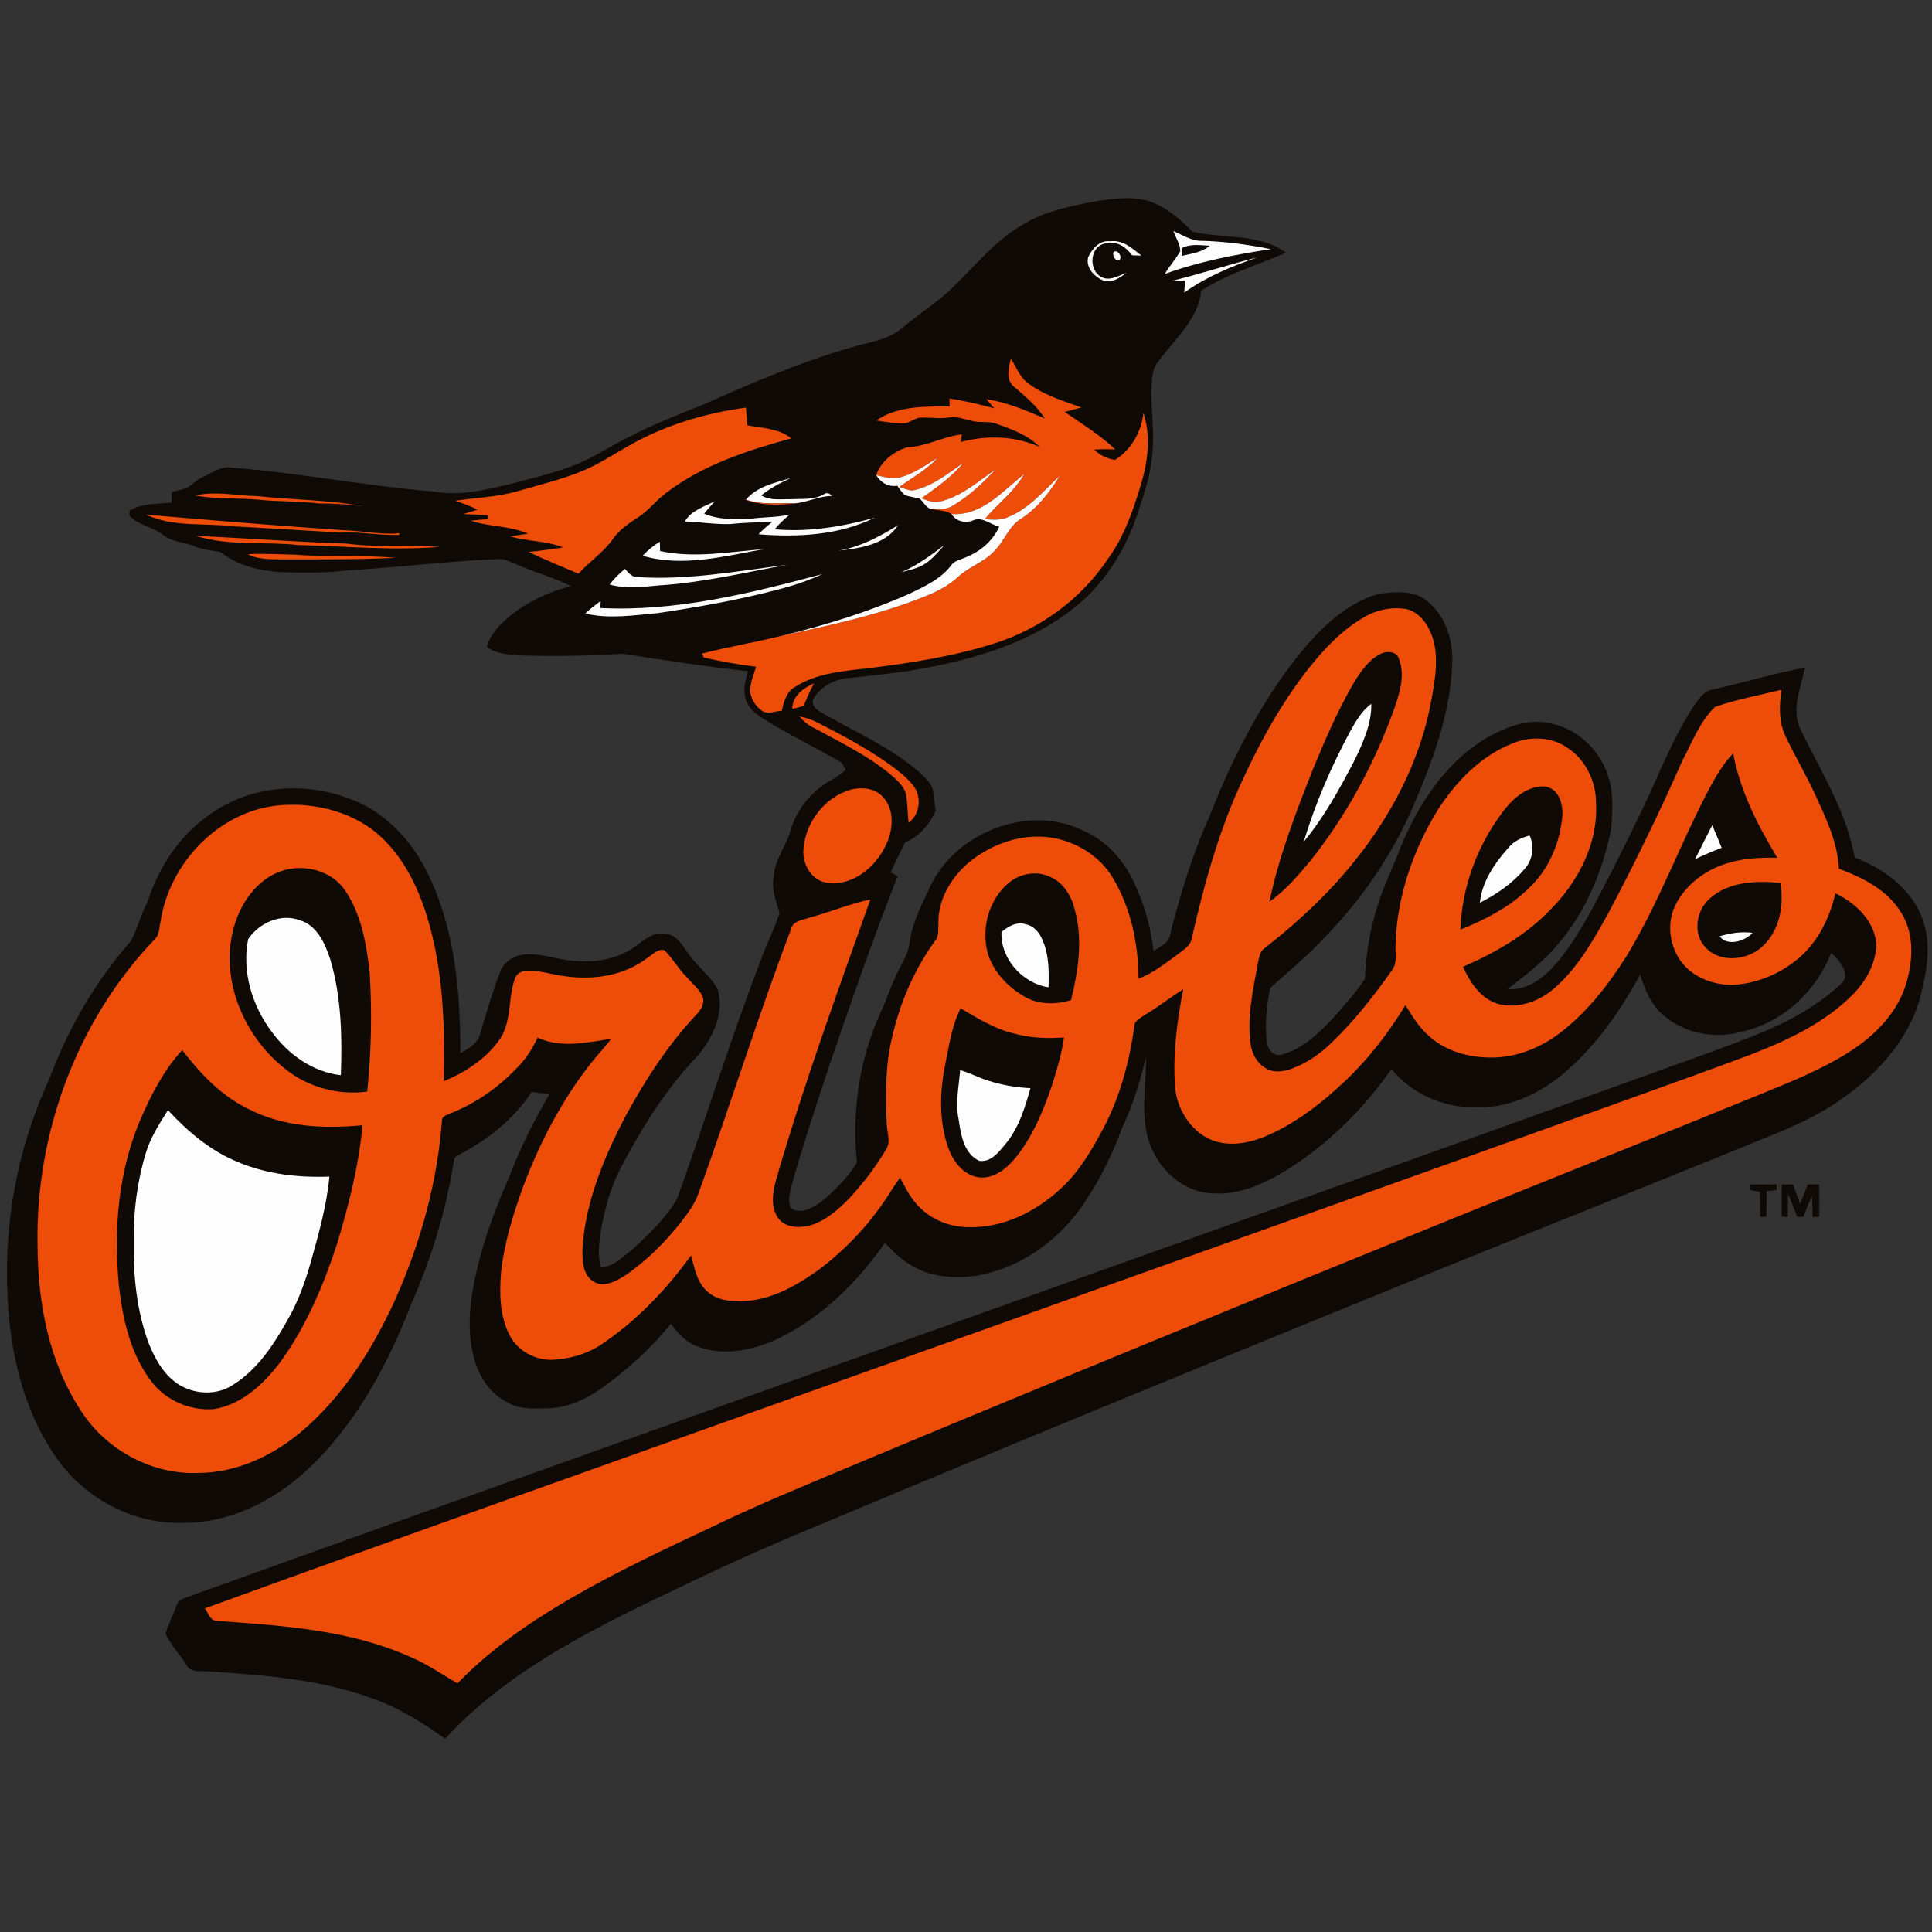 <?xml version="1.0" encoding="utf-8"?>
<!-- Generator: Adobe Illustrator 16.0.0, SVG Export Plug-In . SVG Version: 6.00 Build 0)  -->
<!DOCTYPE svg PUBLIC "-//W3C//DTD SVG 1.1//EN" "http://www.w3.org/Graphics/SVG/1.1/DTD/svg11.dtd">
<svg version="1.1" id="Layer_1" xmlns="http://www.w3.org/2000/svg" xmlns:xlink="http://www.w3.org/1999/xlink" x="0px" y="0px"
	 width="700px" height="700px" viewBox="0 0 700 700" enable-background="new 0 0 700 700" xml:space="preserve">
<rect x="0" y="0" width="700" height="700" fill="#333333" stroke="none"/>
<path fill="#100A07" d="M397.229,72.897c6.349-0.986,13.009-1.897,19.282,0.047c6.13,2.097,11.083,6.471,15.542,10.988
	c11.215,2.676,24.139,0.456,33.924,7.639c-10.307,4.44-21.237,7.638-30.754,13.71c-0.996,10.572-9.858,17.698-15.628,25.858
	c-2.638,3.074-2.107,7.334-2.485,11.101c0.132,7.914,1.252,15.875,0.237,23.789c-0.721,6.984-3.104,13.636-5.265,20.277
	c-3.968,11.842-10.506,22.963-19.862,31.342c-15.467,13.776-35.82,20.373-55.831,24.167c-9.612,1.917-19.376,2.79-29.101,3.872
	c-5.049,0.397-10.163,3.188-12.659,7.657c-0.826,2.97,2.211,4.298,4.26,5.56c11.577,6.575,24.007,12.013,34.15,20.819
	c2.125,2.135,5,4.307,5.115,7.582c0.066,2.24,0.873,4.413,0.797,6.651c-2.239,4.84-5.941,9.204-10.969,11.235
	c-1.842,3.605-3.655,7.231-5.286,10.941l2.571,1.329c-8.892,22.394-16.757,45.167-24.557,67.948
	c-4.735,14.281-9.526,28.543-13.579,43.033c-0.75,2.902-1.802,6.035-0.741,9.005c3.093,2.837,7.81,0.293,10.731-1.718
	c5.115-4.108,9.916-8.881,13.351-14.509c-1.898-18.257,0.806-37.091,8.377-53.876c2.45-5.219,4.109-10.779,6.767-15.903
	c1.471-3.036,3.444-5.931,3.843-9.365c0.882-6.737,3.719-12.952,6.718-18.968c8.531-21.142,36.352-32.434,56.876-21.881
	c9.167,4.098,15.638,12.479,19.197,21.682c3.037,6.889,4.772,14.282,5.721,21.729c2.239-1.66,5.57-2.828,5.957-5.978
	c3.682-14.604,8.097-29.073,14.264-42.841c8.196-20.809,18.387-41.077,32.404-58.622c7.714-9.404,16.936-18.655,28.96-22.052
	c5.919-0.769,12.828-1.385,17.723,2.752c6.653,5.522,9.433,14.594,8.863,23.029c-0.693,17.83-7.089,34.776-14.025,51.012
	c-7.61,17.707-18.684,33.856-32.109,47.653c-6.063,6.622-13.075,12.278-19.719,18.283c-1.461,6.423-2.105,13.161-1.261,19.719
	c0.255,2.648,2.551,5.494,5.475,4.47c7.894-2.136,13.835-8.228,19.243-14.033c3.712-4.337,7.648-8.551,10.75-13.362
	c0.475-8.985,1.812-17.951,4.632-26.52c2.25-7.411,5.787-14.318,8.503-21.55c6.563-15.978,16.88-31.322,32.233-39.966
	c6.557-3.474,14.186-6.338,21.681-4.583c9.698,1.794,17.896,9.441,20.961,18.722c2.259,6.3,1.7,13.151,1.254,19.698
	c-3.16,15.174-9.215,30.023-19.471,41.828c-5.154,6.328-11.805,11.101-18.134,16.14c8.112,0.493,14.574-5.304,19.262-11.244
	c7.364-9.309,12.573-20.041,18.047-30.507c4.955-9.869,9.956-19.708,14.53-29.766c4.761-10.561,9.251-21.35,15.655-31.057
	c1.821-2.467,3.624-5.646,6.992-6.053c11.169-2.439,22.118-5.912,33.381-7.905c-1.631,7.24-5.066,15.04-1.688,22.327
	c7.344,15.106,16.605,29.729,19.689,46.485c9.802,3.711,19.148,10.296,23.627,20.051c3.976,8.482,3.075,18.304,0.871,27.148
	c-3.292,17.079-15.666,30.848-29.576,40.508c-7.724,5.427-16.33,9.404-25.069,12.895c-39.064,16.037-78.339,31.58-117.472,47.456
	c-76.166,30.949-152.229,62.15-228.054,93.938c-16.093,6.651-32.024,13.683-47.708,21.266c-31.2,14.897-63.575,30.118-87.364,55.982
	c-7.961-5.646-16.283-10.94-25.496-14.29c-19.101-7.135-39.672-8.748-59.846-10.058c-2.895-0.456-6.909,0.834-8.436-2.477
	c-2.362-3.823-5.741-7.155-7.525-11.227c1.091-3.623,2.791-7.05,4.185-10.562c0.521-2.059,2.875-2.287,4.516-3.017
	c175.865-63.185,352.062-125.46,527.89-188.751c14.063-5.142,28.259-9.962,42.132-15.636c10.209-4.243,20.058-9.729,28.143-17.355
	c4.27-3.435-0.522-8.682-3.368-11.368c-5.398,13.958-17.544,25.268-32.291,28.542c-9.717,2.8-20.808,0.749-28.505-5.94
	c-4.525-3.719-6.699-9.316-8.406-14.745c-7.373,13.539-16.416,26.503-28.391,36.37c-8.862,7.297-20.098,12.308-31.76,11.719
	c-11.443,0.114-22.697-4.974-29.975-13.825c-9.791,14.042-22.156,26.351-36.513,35.707c-8.492,5.294-18.134,10.114-28.429,9.309
	c-9.905-0.38-18.37-7.667-22.079-16.558c-4.355-10.398-1.821-21.919-1.927-32.821c-2.125,8.758-4.679,17.449-8.616,25.581
	c-3.246,8.881-7.309,17.489-12.545,25.383c-8.756,14.348-23.484,25.373-40.192,28.276c-7.192,0.902-14.861,0.76-21.464-2.581
	c-4.623-2.116-8.341-5.665-11.728-9.356c-9.85,14.12-22.527,26.665-38.06,34.387c-9.317,4.519-20.543,7.021-30.46,2.942
	c-3.88-1.498-6.614-4.745-9.089-7.943c-7.165,8.864-15.675,16.597-24.945,23.211c-5.807,4.175-12.677,7.297-19.936,7.393
	c-4.735,0.095-9.811,0.418-14.091-2.021c-6.612-3.216-10.893-9.896-12.505-16.918c-2.647-10.456-1.149-21.378,1.328-31.711
	c2.638-11.207,6.69-22.017,11.321-32.527c4.061-10.647,9.1-20.896,14.888-30.697c-2.172-0.218-4.327-0.474-6.48-0.76
	c-6.357,9.744-15.743,17.175-25.952,22.556c-0.872,0.549-2.23,0.977-2.192,2.249c-2.847,18.02-8.169,35.61-15.58,52.273
	c-8.607,22.273-20.363,44.005-38.135,60.315c-12.071,11.053-27.851,18.862-44.464,18.73c-17.63,0.549-34.966-8.493-45.252-22.697
	c-10.562-14.633-15.779-32.472-17.649-50.252c-2.609-25.84,0.531-52.351,9.801-76.659c1.699-4.791,3.977-9.357,5.779-14.102
	c6.737-17.252,16.339-33.4,28.608-47.284c2.192-4.517,3.474-9.488,5.874-13.958c4.07-12.99,12.117-24.937,23.617-32.442
	c13.957-9.612,32.518-11.083,48.298-5.427c13.274,4.317,23.551,15.049,29.539,27.414c9.926,20.126,11.879,43.06,11.879,65.188
	c2.619-1.337,5.4-2.988,6.785-5.674c2.372-7.979,4.669-16.026,7.658-23.798c1.423-3.823,5.36-6.129,9.327-6.271
	c5.807-0.389,11.31,1.935,17.05,2.277c8.406,0.987,17.431-0.816,24.083-6.271c2.8-2.278,6.357-4.355,10.096-3.379
	c4.469,0.854,6.035,5.581,8.788,8.588c2.942,4.06,7.391,7.031,9.479,11.661c2.457,8.388-1.737,17.08-6.975,23.494
	c-11.539,12.042-20.524,26.284-28.201,41.03c-3.359,6.424-5.379,13.465-6.794,20.554c-0.938,5.058-1.699,10.304-0.474,15.381
	c4.82-0.132,8.237-3.986,11.823-6.708c5.864-5.514,11.889-11.148,15.922-18.19c10.466-29.166,19.651-58.811,30.811-87.741
	c1.936-5.277,4.517-10.315,6.281-15.656c-1.214-4.203-2.989-8.435-2.165-12.943c0.312-6.595,4.925-11.747,6.424-17.981
	c2.467-7.383,7.838-13.808,14.747-17.431c1.823-0.939,3.416-2.229,4.933-3.596c-0.673-1.186-1.185-2.59-2.514-3.179
	c-9.271-5.314-18.901-9.992-27.945-15.694c-2.666-1.669-5.237-4.023-5.92-7.222c-0.76-3.207,0.113-6.462,0.958-9.555
	c-15.125-1.755-30.193-3.958-45.224-6.367c-12.63,0.873-25.345,0.93-38.012,0.588c-3.899-0.35-8.056-0.617-11.311-3.046
	c1.062-4.621,4.669-7.962,8.046-11.018c6.48-5.303,14.252-8.966,22.346-11.025c-6.034-3.056-12.591-4.84-18.788-7.524
	c-2.552-0.902-5-2.534-7.81-2.307c-18.084,0.826-36.076,3.017-54.142,4.128c-8.17,0.969-16.444,0.91-24.653,0.617
	c-7.629-0.56-15.477-2.372-21.53-7.296c-3.188-0.569-6.48-0.797-9.498-2.098c-3.653-1.508-7.923-1.452-11.14-3.948
	c-3.738-3.093-9.089-3.491-12.412-7.173l0.105-1.727c4.534-2.8,10.057-2.382,15.163-2.942c0.047-1.281,0.095-2.562,0.162-3.833
	c1.831-0.436,3.682-0.796,5.437-1.489c2.107-1.309,3.843-3.208,6.187-4.147c3.037-1.357,5.922-3.644,9.442-3.245
	c24.784,1.84,49.246,6.737,74.021,8.73c9.043,1.632,18.163-0.522,26.939-2.609c8.065-2.144,16.254-3.966,24.027-7.05
	c6.833-2.659,12.876-6.899,19.451-10.087c8.501-4.394,17.393-7.991,26.303-11.454c17.66-7.914,35.527-15.582,54.144-20.998
	c6.28-1.897,13.284-2.583,18.493-6.964c6.195-5.229,13.142-9.527,18.931-15.249c7.848-7.657,14.879-16.415,24.453-22.052
	C378.28,76.56,387.873,74.586,397.229,72.897L397.229,72.897z"/>
<path fill="#FDFDFD" d="M425.154,83.714c3.332,1.376,6.454,3.663,10.23,3.531c8.443,0.237,16.823,1.366,25.098,3.027
	c-13.046,1.944-26.057,4.497-38.497,8.996c1.765-2.836,3.946-5.38,5.655-8.246C427.632,88.383,425.943,86.153,425.154,83.714
	L425.154,83.714z M394.231,93.26c1.414-3.103,4.202-6.338,7.979-5.836c4.548-0.627,8.067,2.562,11.331,5.18l-3.332-0.094
	c-2.219-2.998-5.73-5.465-9.64-4.326c-5.646,0.873-6.339,9.394-1.728,12.061c3.01,1.85,6.396-0.371,9.317-1.395
	c-2.362,1.708-5.181,3.834-8.274,2.836C396.632,100.405,393.329,97.017,394.231,93.26z"/>
<path fill="#100A07" d="M428.229,89.892c3.096-1.66,6.718-1.015,10.068-0.873c-2.79,2.477-6.662,2.836-10.125,3.7
	C428.183,92.008,428.211,90.603,428.229,89.892z"/>
<path fill="#FDFDFD" d="M403.482,91.257c1.623-1.09,3.617,2.411,1.708,3.132C403.814,94.294,402.979,92.435,403.482,91.257z
	 M423.95,101.923c10.578-2.562,20.95-5.979,31.511-8.645c-9.232,3.226-18.408,7.012-26.407,12.733
	c0.124-1.452,0.237-2.903,0.351-4.356C427.583,101.733,425.763,101.837,423.95,101.923L423.95,101.923z"/>
<path fill="#ED4C09" d="M367.35,140.088c-3.075-2.468-1.918-6.937-1.044-10.22c1.716,2.923,2.979,6.244,5.58,8.53
	c5.814,4.631,13.047,6.756,19.927,9.243c-2.003,0.57-4.034,1.063-6.036,1.613c6.227,4.356,12.772,8.293,18.295,13.579
	c-2.562-0.076-5.125-0.142-7.667,0.075c2.05,1.993,4.734,3.293,7.562,3.729c5.922-3.625,9.555-10.181,10.326-17.003
	c2.637,8.094,1.696,16.832-0.599,24.879c-2.895,9.688-6.14,19.49-12.127,27.765c-9.726,14.668-24.652,25.629-41.408,30.887
	c-14.832,4.688-30.28,7.059-45.678,8.956c-9.073,1.017-18.77,1.755-26.616,6.889c-2.989,1.822-3.873,5.304-4.583,8.483
	c-2.458,0.114-5.371,1.614-7.506-0.199c-2.182-1.623-3.711-4.156-3.985-6.879c0-3.076,1.271-5.95,2.163-8.843
	c-6.376-0.759-12.705-1.89-18.959-3.351l-0.673-1.423c9.745-2.524,19.699-4.109,29.453-6.584
	c17.402-3.738,34.937-7.496,51.505-14.186c4.364-1.736,8.605-3.947,12.061-7.192c3.872-3.576,9.185-5.134,12.772-9.062
	c3.776-3.558,5.238-9.119,9.868-11.833c5.913-3.873,10.325-9.546,13.95-15.524c-5.875,5.532-11.273,12.079-19.007,15.059
	c-2.572,1.149-5.438,0.78-8.144,0.646c4.613-5.599,10.705-9.935,14.312-16.368c-7.774,6.196-15.449,15.305-26.371,14.47
	c-2.353-1.451-5.153-1.243-7.724-1.888c2.771,0.076,5.797,0.522,8.235-1.149c5.893-3.415,10.865-8.198,15.505-13.141
	c-6.111,4.279-11.957,9.414-19.282,11.471c-2.572,0.816-5.2,0-7.589-0.967c5.343-3.881,10.863-7.629,15.105-12.773
	c-5.39,3.721-10.656,8.038-17.138,9.688c-2.058,0.712-4.052-0.512-5.996-1.033c4.677-3.388,9.868-6.169,13.814-10.485
	c-4.335,2.582-8.491,5.703-13.444,7.003c-2.914,0.749-5.873-0.161-8.721-0.777c1.65-5.067,6.301-8.54,11.207-10.125
	c6.879-0.218,12.999-3.891,19.812-4.668c-0.151,0.921-0.294,1.85-0.436,2.771c9.459-2.533,19.641-2.239,28.638,1.793
	c-4.214-4.241-9.927-6.386-15.457-8.313c-2.961-1.215-6.206-0.313-9.224-1.158c-2.685-0.616-5.38-1.68-8.178-1.222
	c-3.605,0.625-7.241-0.153-10.855,0.094c-1.709,0.427-3.151,1.538-4.839,1.984c-3.568,0.218-7.116-0.427-10.626-0.988
	c7.733-5.342,17.574-5.048,26.559-5.085L344,144.369c5.494,0.883,10.92,2.106,16.273,3.615c-0.987-1.11-1.964-2.22-2.913-3.35
	c7.43,1.092,14.347,4.09,21.198,6.993C375.643,147.042,371.41,143.588,367.35,140.088L367.35,140.088z M227.894,161.464
	c13.009-7.381,27.575-11.793,42.368-13.768c0.2,2.144,0.379,4.279,0.532,6.423c5.418,0.987,11.435,1.129,15.941,4.716
	c-15.96,4.364-32.176,9.613-45.46,19.812c-3.644,2.658-6.328,6.424-10.153,8.843c-3.207,2.069-6.462,4.251-8.748,7.373
	c-3.445,5.086-8.711,8.473-12.791,12.999c-6.044-2.571-12.136-5.057-18.067-7.884c4.175-0.408,8.331-0.988,12.487-1.642
	c-6.14-2.505-12.942-2.107-19.234-4.014c2.173-0.333,4.365-0.579,6.538-0.949c-6.548-2.932-13.987-2.429-20.734-4.735
	c2.088-0.228,4.185-0.38,6.281-0.532l-0.02-1.413c-3.027-0.162-6.063-0.323-9.09-0.437c1.755-0.503,3.501-1.005,5.237-1.576
	c-2.524-1.404-5.305-2.229-7.989-3.255c7.468-1.147,15.106-1.318,22.412-3.425c7.989-2.334,16.149-4.242,23.854-7.458
	C217.113,168.126,222.38,164.548,227.894,161.464L227.894,161.464z"/>
<path fill="#FDFDFD" d="M326.207,172.947c4.953-1.3,9.108-4.421,13.445-7.003c-3.947,4.317-9.138,7.098-13.815,10.485
	c1.944,0.521,3.938,1.747,5.996,1.035c6.48-1.652,11.748-5.968,17.137-9.688c-4.242,5.143-9.764,8.892-15.105,12.772
	c2.391,0.968,5.02,1.784,7.59,0.968c7.326-2.059,13.17-7.192,19.282-11.472c-4.64,4.943-9.612,9.726-15.505,13.142
	c-2.438,1.67-5.466,1.224-8.236,1.148c-1.622-0.683-2.41-2.515-3.738-3.616c-1.727-0.54-3.548-0.721-5.267-1.262
	c-1.224-0.893-1.983-2.249-2.856-3.444c-3.264,0.456-5.977-1.082-7.648-3.843C320.332,172.785,323.293,173.696,326.207,172.947
	L326.207,172.947z M344.719,186.222c10.921,0.835,18.597-8.275,26.37-14.47c-3.605,6.433-9.697,10.77-14.312,16.368
	c2.705,0.133,5.571,0.503,8.144-0.646c7.731-2.98,13.132-9.527,19.007-15.059c-3.626,5.979-8.039,11.652-13.949,15.524
	c-4.631,2.713-6.091,8.273-9.869,11.832c-3.587,3.928-8.9,5.485-12.772,9.062c-3.455,3.245-7.696,5.456-12.061,7.192
	c-16.568,6.688-34.104,10.447-51.505,14.186c15.646-3.786,31.161-8.606,45.897-15.163c5.351-2.609,11.073-5.199,14.812-10.02
	c1.195-1.897,3.53-2.23,5.427-3.103c5.219-2.069,9.793-5.921,12.127-11.112c-3.199-0.73-6.054-3.738-9.471-2.277
	C349.739,189.741,346.38,188.888,344.719,186.222L344.719,186.222z M270.308,181.041c4.042-4.878,10.485-6.102,16.226-7.847
	c-3.767,1.736-7.468,3.663-10.712,6.281c3.178,1.992,7.06,1.319,10.618,1.394c4.022-0.236,8.37,0.342,12.031-1.755
	c0.997-0.807,2.258-0.38,2.932,0.598c-4.564-0.039-8.711,2.229-13.227,2.657C282.187,182.217,276.095,183.08,270.308,181.041
	L270.308,181.041z"/>
<path fill="#ED4C09" d="M70.72,179.522c7.421-1.651,15.048,0.067,22.545,0.237c12.829,1.376,25.829,1.309,38.543,3.711
	c-5.371-0.769-10.78-1.035-16.197-1.062c-7.25-0.882-14.575-0.588-21.844-1.357C86.102,180.375,78.321,180.927,70.72,179.522
	L70.72,179.522z M269.521,180.851l0.788,0.19c5.788,2.04,11.879,1.176,17.868,1.328
	C282.017,183.137,275.365,183.223,269.521,180.851z"/>
<path fill="#FDFDFD" d="M248.142,188.925c2.334-4.003,6.984-5.351,10.874-7.315c-1.347,1.452-2.657,2.932-3.89,4.487
	c5.371,2.335,11.377,2.078,17.099,1.832c4.631-0.655,9.356-0.417,13.92-1.518c-1.936,1.651-3.853,3.34-5.418,5.352
	c12.202,1.11,24.509-0.949,36.247-4.213c-12.99,6.404-27.935,7.164-42.14,6.024c1.538-1.68,3.302-3.13,5.076-4.554
	c-5.096,0.266-10.211,0.285-15.277,0.855C259.12,190.036,253.646,189.126,248.142,188.925L248.142,188.925z"/>
<path fill="#ED4C09" d="M52.966,186.477c23.713,2.04,47.454,3.976,71.185,5.618c6.861,0.132,13.626,1.736,20.516,1.101l-0.02,0.598
	c-7.173,0.285-14.261-1.253-21.435-0.846c-12.943-0.768-25.895-1.555-38.838-2.267C73.927,189.418,62.731,191.089,52.966,186.477z"
	/>
<path fill="#FDFDFD" d="M303.766,199.505c7.866-1.3,15.011-5.086,21.681-9.299C320.779,197.41,311.585,198.642,303.766,199.505z"/>
<path fill="#ED4C09" d="M70.987,194.145c18.17,0.825,36.333,2.258,54.522,2.79c11.216,1.518,22.563,0.456,33.827,1.206
	c-17.033,1.413-34.159-0.275-51.22-0.665C95.781,196.118,82.97,197.958,70.987,194.145L70.987,194.145z"/>
<path fill="#FDFDFD" d="M232.855,201.365c1.821-1.984,3.899-3.729,6.234-5.086c0.01,1.12,0.029,2.25,0.067,3.369
	c12.411,2.713,25.24,0.265,37.736-0.711C262.461,201.508,247.354,205.607,232.855,201.365L232.855,201.365z M326.529,207.353
	c5.73-2.449,10.759-6.13,15.655-9.916c-2.173,2.401-4.223,5-6.965,6.794C332.612,205.949,329.489,206.517,326.529,207.353z"/>
<path fill="#ED4C09" d="M89.821,200.797c5.731-0.304,11.482,0.057,17.213,0.161c12.033,1.035,24.159-0.009,36.171,1.148
	c-13.597,0.664-27.233,0.541-40.848,0.56C98.143,202.58,93.674,202.836,89.821,200.797L89.821,200.797z"/>
<path fill="#FDFDFD" d="M230.673,209.061c18.352,1.271,36.551-2.164,54.694-4.441c-15.401,2.771-30.687,6.47-46.342,7.458
	c-6.035,0.55-12.195,1.309-18.144-0.276c1.576-2.146,3.51-3.976,5.532-5.694C227.59,207.363,228.765,209.023,230.673,209.061z
	 M217.55,220.296c27.346,1.366,54.218-5.324,80.437-12.298c-5.314,2.496-10.931,4.279-16.604,5.742
	c-14.243,3.701-28.752,6.3-43.298,8.416c-8.624,0.769-17.479,2.173-26.028,0.124c1.708-1.68,3.673-3.064,5.552-4.546
	C217.597,218.369,217.57,219.65,217.55,220.296z"/>
<path fill="#ED4C09" d="M494.689,223.36c4.574-2.6,10.04-3.576,15.21-2.619c5.323,1.518,8.352,6.917,9.651,11.956
	c1.802,8.018-0.076,16.235-1.559,24.148c-6.337,29.728-24.479,55.765-46.844,75.816c-4.11,3.823-8.483,7.334-12.868,10.826
	c-2.012,1.309-2.096,3.862-2.617,5.969c-1.709,9.432-3.854,19.044-2.572,28.665c0.475,3.682,2.438,7.315,5.806,9.071
	c2.742,1.634,6.131,1.036,8.996,0.068c5.418-1.985,10.268-5.324,14.405-9.316c8.302-7.916,15.399-17.005,22.003-26.36
	c2.27-2.885,1.035-6.738,1.368-10.087c0.597-17.062,6.442-33.724,15.363-48.185c6.612-10.239,15.619-19.575,27.186-24.035
	c6.253-2.581,13.919-2.334,19.585,1.585c6.747,4.355,10.57,12.422,10.485,20.362c0.711,14.669-6.673,28.572-16.872,38.687
	c-8.759,9.072-19.861,15.391-31.343,20.373c2.592,5.723,6.51,11.748,12.933,13.512c7.088,1.746,14.679-0.949,20.07-5.654
	c8.51-7.354,14.109-17.319,19.527-27.026c9.659-18.189,18.664-36.74,26.985-55.585c3.55-6.652,6.29-14.138,11.805-19.433
	c7.819-2.666,16.035-4.222,24.073-6.187c-0.816,5.588-1.062,11.539,1.433,16.767c3.312,7.012,7.287,13.702,10.541,20.741
	c4.005,8.701,8.351,17.601,8.845,27.346c8.721,3.255,17.772,7.8,22.669,16.093c4.744,7.695,4.166,17.383,1.632,25.734
	c-3.18,10.427-11.264,18.567-20.247,24.338c-9.784,6.321-20.62,10.675-31.354,15.068c-37.794,15.438-75.729,30.525-113.561,45.88
	c-74.116,30.128-148.15,60.491-221.962,91.357c-15.041,6.32-30.108,12.553-44.797,19.661c-20.572,9.679-41.238,19.318-60.52,31.427
	c-11.681,7.296-22.755,15.676-32.366,25.562c-5.418-3.026-10.496-6.671-16.217-9.138c-22.137-10.217-46.922-11.717-70.881-13.465
	c-2.524,0.058-3.236-2.847-4.422-4.545c76.926-27.945,154.107-55.216,231.175-82.771c94.149-33.62,188.343-67.107,282.406-100.942
	c15.761-5.721,31.578-11.292,47.263-17.222c13.143-5.144,26.313-11.416,36.354-21.598c4.811-4.982,8.548-11.624,8.312-18.722
	c-0.902-8.198-7.694-14.443-14.783-17.83c-2.172,9.546-6.86,18.807-14.84,24.767c-6.321,4.887-14.102,7.934-22.082,8.407
	c-7.382,0.199-15.238-2.874-19.489-9.129c-3.759-5.741-4.658-13.483-1.557-19.708c3.702-7.459,10.886-12.829,18.779-15.191
	c5.845-1.851,12.032-2.135,18.133-2.002c-7.04-11.767-13.465-24.234-15.969-37.832c-4.203,4.337-7.03,9.736-9.821,15.03
	c-9.964,19.301-17.497,39.834-28.818,58.441c-6.747,10.608-14.632,20.799-24.804,28.344c-7.393,5.428-16.491,8.787-25.734,8.35
	c-7.913-0.21-15.997-2.819-21.747-8.427c-3.245-2.989-5.505-6.813-7.81-10.522c-6.102,10.001-13.274,19.356-21.797,27.432
	c-8.614,8.142-18.151,15.6-29.166,20.201c-5.847,2.4-12.592,3.616-18.694,1.452c-7.686-2.876-12.763-10.676-13.758-18.627
	c-0.988-12.126,0.588-24.29,2.884-36.188c-4.669,2.873-8.938,6.348-13.664,9.129c-1.593,1.167-4.032,2.049-4.051,4.374
	c-1.784,12.657-5.096,25.211-11.064,36.568c-4.251,8.009-8.891,16.065-15.676,22.232c-8.984,8.302-20.846,14.224-33.295,13.873
	c-6.414,0.011-12.82-2.43-17.449-6.897c-3.293-3.046-5.286-7.126-7.392-11.018c-1.215,1.651-2.373,3.359-3.464,5.097
	c-6.784,10.884-15.656,20.458-25.875,28.182c-8.825,6.281-19.073,12.137-30.289,11.35c-3.977,0.104-8.123-1.1-10.884-4.081
	c-3.255-3.312-4.014-8.085-5.2-12.384c-9.157,12.649-20.146,24.12-33.249,32.737c-5.078,3.179-11.064,4.792-17.022,5.075
	c-6.215,0.17-12.393-3.158-15.353-8.672c-3.72-6.965-3.834-15.172-3.246-22.867c1.177-10.816,4.422-21.293,8.133-31.484
	c5.949-15.703,13.787-30.81,24.167-44.066c2.429-3.168,5.228-6.033,7.629-9.223c-8.795,1.289-18.19,3.568-26.654-0.444
	c-1.946,4.163-4.45,8.093-7.791,11.3c-6.652,6.936-14.717,12.562-23.665,16.111c-1.299,0.654-3.293,0.931-3.217,2.819
	c-1.68,22.271-7.753,44.096-16.806,64.467c-8.215,18.04-19.032,35.413-34.337,48.271c-10.334,8.644-23.333,14.687-36.979,14.772
	c-16.861,0.731-33.562-8.283-42.624-22.431c-11.576-17.516-15.675-38.951-15.761-59.666c-0.914-40.757,14.279-82.042,42.678-111.494
	c1.546-1.604,1.367-4.013,1.851-6.044c3.122-21.065,20.809-39.853,42.312-42.188c13.891-1.394,28.94,2.506,38.904,12.668
	c8.596,8.644,13.493,20.22,16.586,31.844c4.8,18.028,5.209,36.826,4.886,55.367c7.61-3.159,14.917-7.875,19.842-14.595
	c4.907-6.556,3.236-15.276,5.902-22.621c0.559-1.699,2.314-2.704,4.042-2.771c4.857-0.343,9.499,1.499,14.29,1.991
	c10.124,1.396,21.103-0.18,29.396-6.49c1.974-1.206,3.862-3.52,6.415-2.979c2.932,2.885,4.963,6.566,7.847,9.518
	c1.944,2.277,4.375,4.203,5.826,6.869c1.168,2.401-0.162,5.002-1.877,6.729c-10.458,11.12-18.836,24.025-26.077,37.415
	c-7.581,14.594-14.138,30.239-15.353,46.808c-0.152,4.385-0.265,9.953,3.844,12.686c3.625,2.354,7.942,0.086,11.178-1.889
	c8.018-5.397,14.934-12.335,20.885-19.935c2.381-3.095,4.744-6.301,6.063-10.013c11.471-31.748,21.491-64.02,33.476-95.589
	c0.674-3.312,4.346-3.502,6.975-4.432c7.335-2.012,14.405-4.925,21.854-6.547c-11.709,32.917-23.703,65.766-33.505,99.319
	c-1.491,5.067-3.179,11.063-0.094,15.885c2.381,3.672,7.401,3.891,11.273,3.038c5.921-1.558,10.627-5.799,14.802-10.068
	c4.916-5.313,9.336-11.112,13.048-17.327c2.133-2.913,0.379-6.537,0.379-9.782c-0.465-10.447-0.495-21.056,2.002-31.285
	c2.864-12.488,8.056-24.52,15.627-34.891c1.357-1.679,0.967-3.938,1.12-5.94c-0.293-8.321,4.156-16.159,10.181-21.625
	c8.189-7.098,19.301-11.254,30.186-9.803c8.909,1.281,17.421,6.234,22.326,13.872c6.907,11.113,9.735,24.31,9.793,37.301
	c5.427-2.012,9.933-5.713,14.564-9.062c1.954-1.527,4.432-2.97,4.754-5.683c4.309-18.684,9.364-37.33,17.288-54.845
	c6.774-14.973,14.67-29.577,24.841-42.547C479.781,235.059,486.396,228.009,494.689,223.36L494.689,223.36z"/>
<path fill="#100A07" d="M499.832,237.09c2.287-1.281,6.1-1.404,7.039,1.614c2.457,6.376-0.018,13.216-2.153,19.309
	c-7.164,19.5-17.223,38.003-30.222,54.23c-4.394,5.237-8.919,10.522-14.555,14.46c3.435-16.349,9.47-32.052,15.589-47.566
	c4.337-10.552,8.853-21.065,14.538-30.981C492.554,243.912,495.429,239.558,499.832,237.09L499.832,237.09z"/>
<path fill="#ED4C09" d="M287.064,256.808c0.039-4.707,4.014-7.506,7.886-9.223c-1.442,2.552-2.609,5.248-3.664,7.98
	C290.005,256.324,288.479,256.447,287.064,256.808z"/>
<path fill="#FDFDFD" d="M489.081,265.187c2.107-3.71,4.232-7.629,7.772-10.172c0.123,7.477-3.168,14.452-6.376,21.036
	c-5.277,10.068-10.816,20.145-18.095,28.912C476.527,291.167,482.278,277.874,489.081,265.187L489.081,265.187z"/>
<path fill="#ED4C09" d="M289.702,259.589c2.192,0.398,4.328,1.091,6.301,2.125c9.09,4.601,18.133,9.421,26.445,15.363
	c2.886,2.105,5.751,4.307,8.057,7.079c3.586,3.89,3.055,10.817-1.3,13.948c-0.4-3.501-0.352-7.059-0.959-10.532
	c-0.978-3.152-3.681-5.314-6.081-7.392c-8.474-6.841-18.333-11.577-27.85-16.757C292.512,262.502,290.946,261.193,289.702,259.589
	L289.702,259.589z M308.623,285.996c3.966-0.883,8.663-0.351,11.433,2.922c4.167,4.659,3.52,11.738,1.035,17.051
	c-3.682,8.027-12.003,15.2-21.331,13.882c-5.531-0.675-8.863-6.338-8.691-11.558C291.505,298.245,298.821,288.586,308.623,285.996
	L308.623,285.996z"/>
<path fill="#100A07" d="M544.544,294.062c3.615-4.783,8.805-9.44,15.199-9.109c5.446,0.75,6.918,7.354,6.188,11.956
	c-1.063,9.459-5.258,18.722-12.326,25.202c-6.898,6.69-15.61,11.16-24.463,14.689C529.654,321.399,535.271,306.311,544.544,294.062
	L544.544,294.062z"/>
<path fill="#FDFDFD" d="M620.378,299.005c1.177,2.714,2.314,5.447,3.415,8.189c-3.281,1.205-6.489,2.609-9.639,4.109
	C616.23,307.204,618.251,303.077,620.378,299.005z M546.403,307.28c1.955-2.449,4.839-3.796,7.818-4.545
	c1.813,3.995,1.092,9.09-1.982,12.269c-4.367,5.171-10.05,9.034-16.046,12.071C536.943,319.425,541.468,312.886,546.403,307.28
	L546.403,307.28z"/>
<path fill="#100A07" d="M100.05,316.341c8.407-3.834,19.68-1.595,24.984,6.291c5.94,8.721,7.753,19.462,8.909,29.748
	c0.874,14.356,0.607,28.799-0.901,43.107c-10.513,1.453-21.605-1.604-29.852-8.312c-16.007-12.63-24.964-35.658-17.08-55.224
	C88.759,325.383,93.493,319.33,100.05,316.341z M365.442,319.918c4.088-3.455,10.153-4.564,15.06-2.201
	c4.886,2.106,7.799,7.088,8.957,12.088c2.942,10.723,1.205,21.984-1.405,32.575c-5.531,1.651-11.736,1.69-16.852-1.271
	c-6.082-3.521-11.368-9.043-13.368-15.913C355.479,336.257,358.278,325.925,365.442,319.918z M619.58,325.459
	c6.889-6.082,16.795-6.425,25.498-5.569c1.28,7.791-0.097,16.567-5.846,22.365c-5.335,5.703-15.914,7.05-21.408,0.892
	C613.204,338.108,614.59,329.749,619.58,325.459L619.58,325.459z"/>
<path fill="#FDFDFD" d="M89.907,340.273c3.966-5.864,11.813-9.461,18.712-6.852c6.301,1.861,9.194,8.493,11.064,14.224
	c4.015,13.568,4.308,27.889,3.814,41.921c-10.191-1.139-19.092-7.562-25.022-15.693C91.349,364.394,87.572,352.065,89.907,340.273z
	 M362.852,337.682c2.43-2.04,5.551-3.872,8.845-2.79c4.137,0.873,6.12,5.085,7.107,8.787c1.329,4.564,1.178,9.347,1.102,14.043
	C370.472,356.316,362.435,347.359,362.852,337.682L362.852,337.682z M623.034,339.247c3.853-1.186,7.903-1.784,11.928-1.262
	C632.21,341.108,625.862,342.976,623.034,339.247z"/>
<path fill="#100A07" d="M348.04,365.351c6.168,3.577,12.277,7.449,19.318,9.089c5.883,1.707,12.061,1.85,18.133,1.463
	c-0.778,5.949-2.591,11.7-4.375,17.412c-3.206,9.394-7.078,18.816-13.474,26.521c-3.141,3.738-7.59,7.25-12.762,6.765
	c-5.571-0.606-9.451-5.571-11.226-10.524c-3.454-9.497-3.197-19.963-1.3-29.766C343.809,379.224,344.737,371.888,348.04,365.351
	L348.04,365.351z M51.392,404.425c3.794-8.55,8.237-17.05,14.622-23.968c6.47,8.445,13.986,16.425,23.666,21.178
	c12.743,6.709,27.592,7.43,41.656,6.054c-1.319,14.603-4.972,28.902-9.185,42.919c-4.85,14.877-11.035,29.528-20.163,42.318
	C96,501.021,88.01,508.754,77.715,510.52c-8.53,0.769-17.374-2.933-22.659-9.727c-7.619-9.765-10.457-22.243-11.898-34.302
	C41.02,445.578,42.814,423.821,51.392,404.425L51.392,404.425z"/>
<path fill="#FDFDFD" d="M347.879,387.753c3.444,0.911,6.584,2.667,9.982,3.72c4.989,1.65,10.219,2.535,15.477,2.789
	c-1.937,6.945-4.062,14.005-8.645,19.746c-2.485,2.999-5.446,7.202-9.87,6.596c-5.579-2.582-6.708-9.47-7.466-14.927
	C346.074,399.719,347.404,393.712,347.879,387.753L347.879,387.753z M60.843,402.215c7.192,7.8,15.514,14.841,25.458,18.854
	c10.399,4.395,21.833,5.646,33.04,5.238c-0.958,10.553-3.909,20.818-6.737,31c-2.05,7.212-4.602,14.311-8.35,20.828
	c-5.04,9.015-10.97,18.161-19.945,23.694c-5.619,3.69-13.276,3.444-18.998,0.144c-5.627-3.285-8.967-9.225-11.358-15.068
	c-4.44-11.852-5.694-24.653-5.504-37.225c-0.114-10.694,1.224-21.426,4.308-31.664C54.419,412.272,57.712,407.233,60.843,402.215
	L60.843,402.215z"/>
<path fill="#100A07" d="M633.965,429.153c3.227-0.02,6.464-0.027,9.697,0.019c0.028,0.513,0.085,1.527,0.105,2.039l-3.702,0.37
	c-0.038,3.085-0.027,6.188-0.048,9.28l-2.258,0.039c-0.057-3.037-0.047-6.074-0.076-9.109c-1.271-0.219-2.523-0.428-3.786-0.618
	L633.965,429.153L633.965,429.153z M645.532,429.163l4.138-0.028c0.872,2.345,1.706,4.696,2.551,7.051
	c0.949-2.344,1.849-4.696,2.779-7.042l4.146-0.028c0.067,3.92,0.048,7.838,0.01,11.758l-2.419,0.038
	c-0.047-2.457-0.047-4.936-0.274-7.382c-1.234,2.361-2.078,4.887-3.027,7.354c-0.58,0-1.717,0-2.286-0.011
	c-1.055-2.779-2.136-5.551-3.294-8.283c-0.046,2.8-0.027,5.597-0.122,8.406l-2.212-0.228
	C645.522,436.896,645.514,433.025,645.532,429.163z"/>
</svg>
